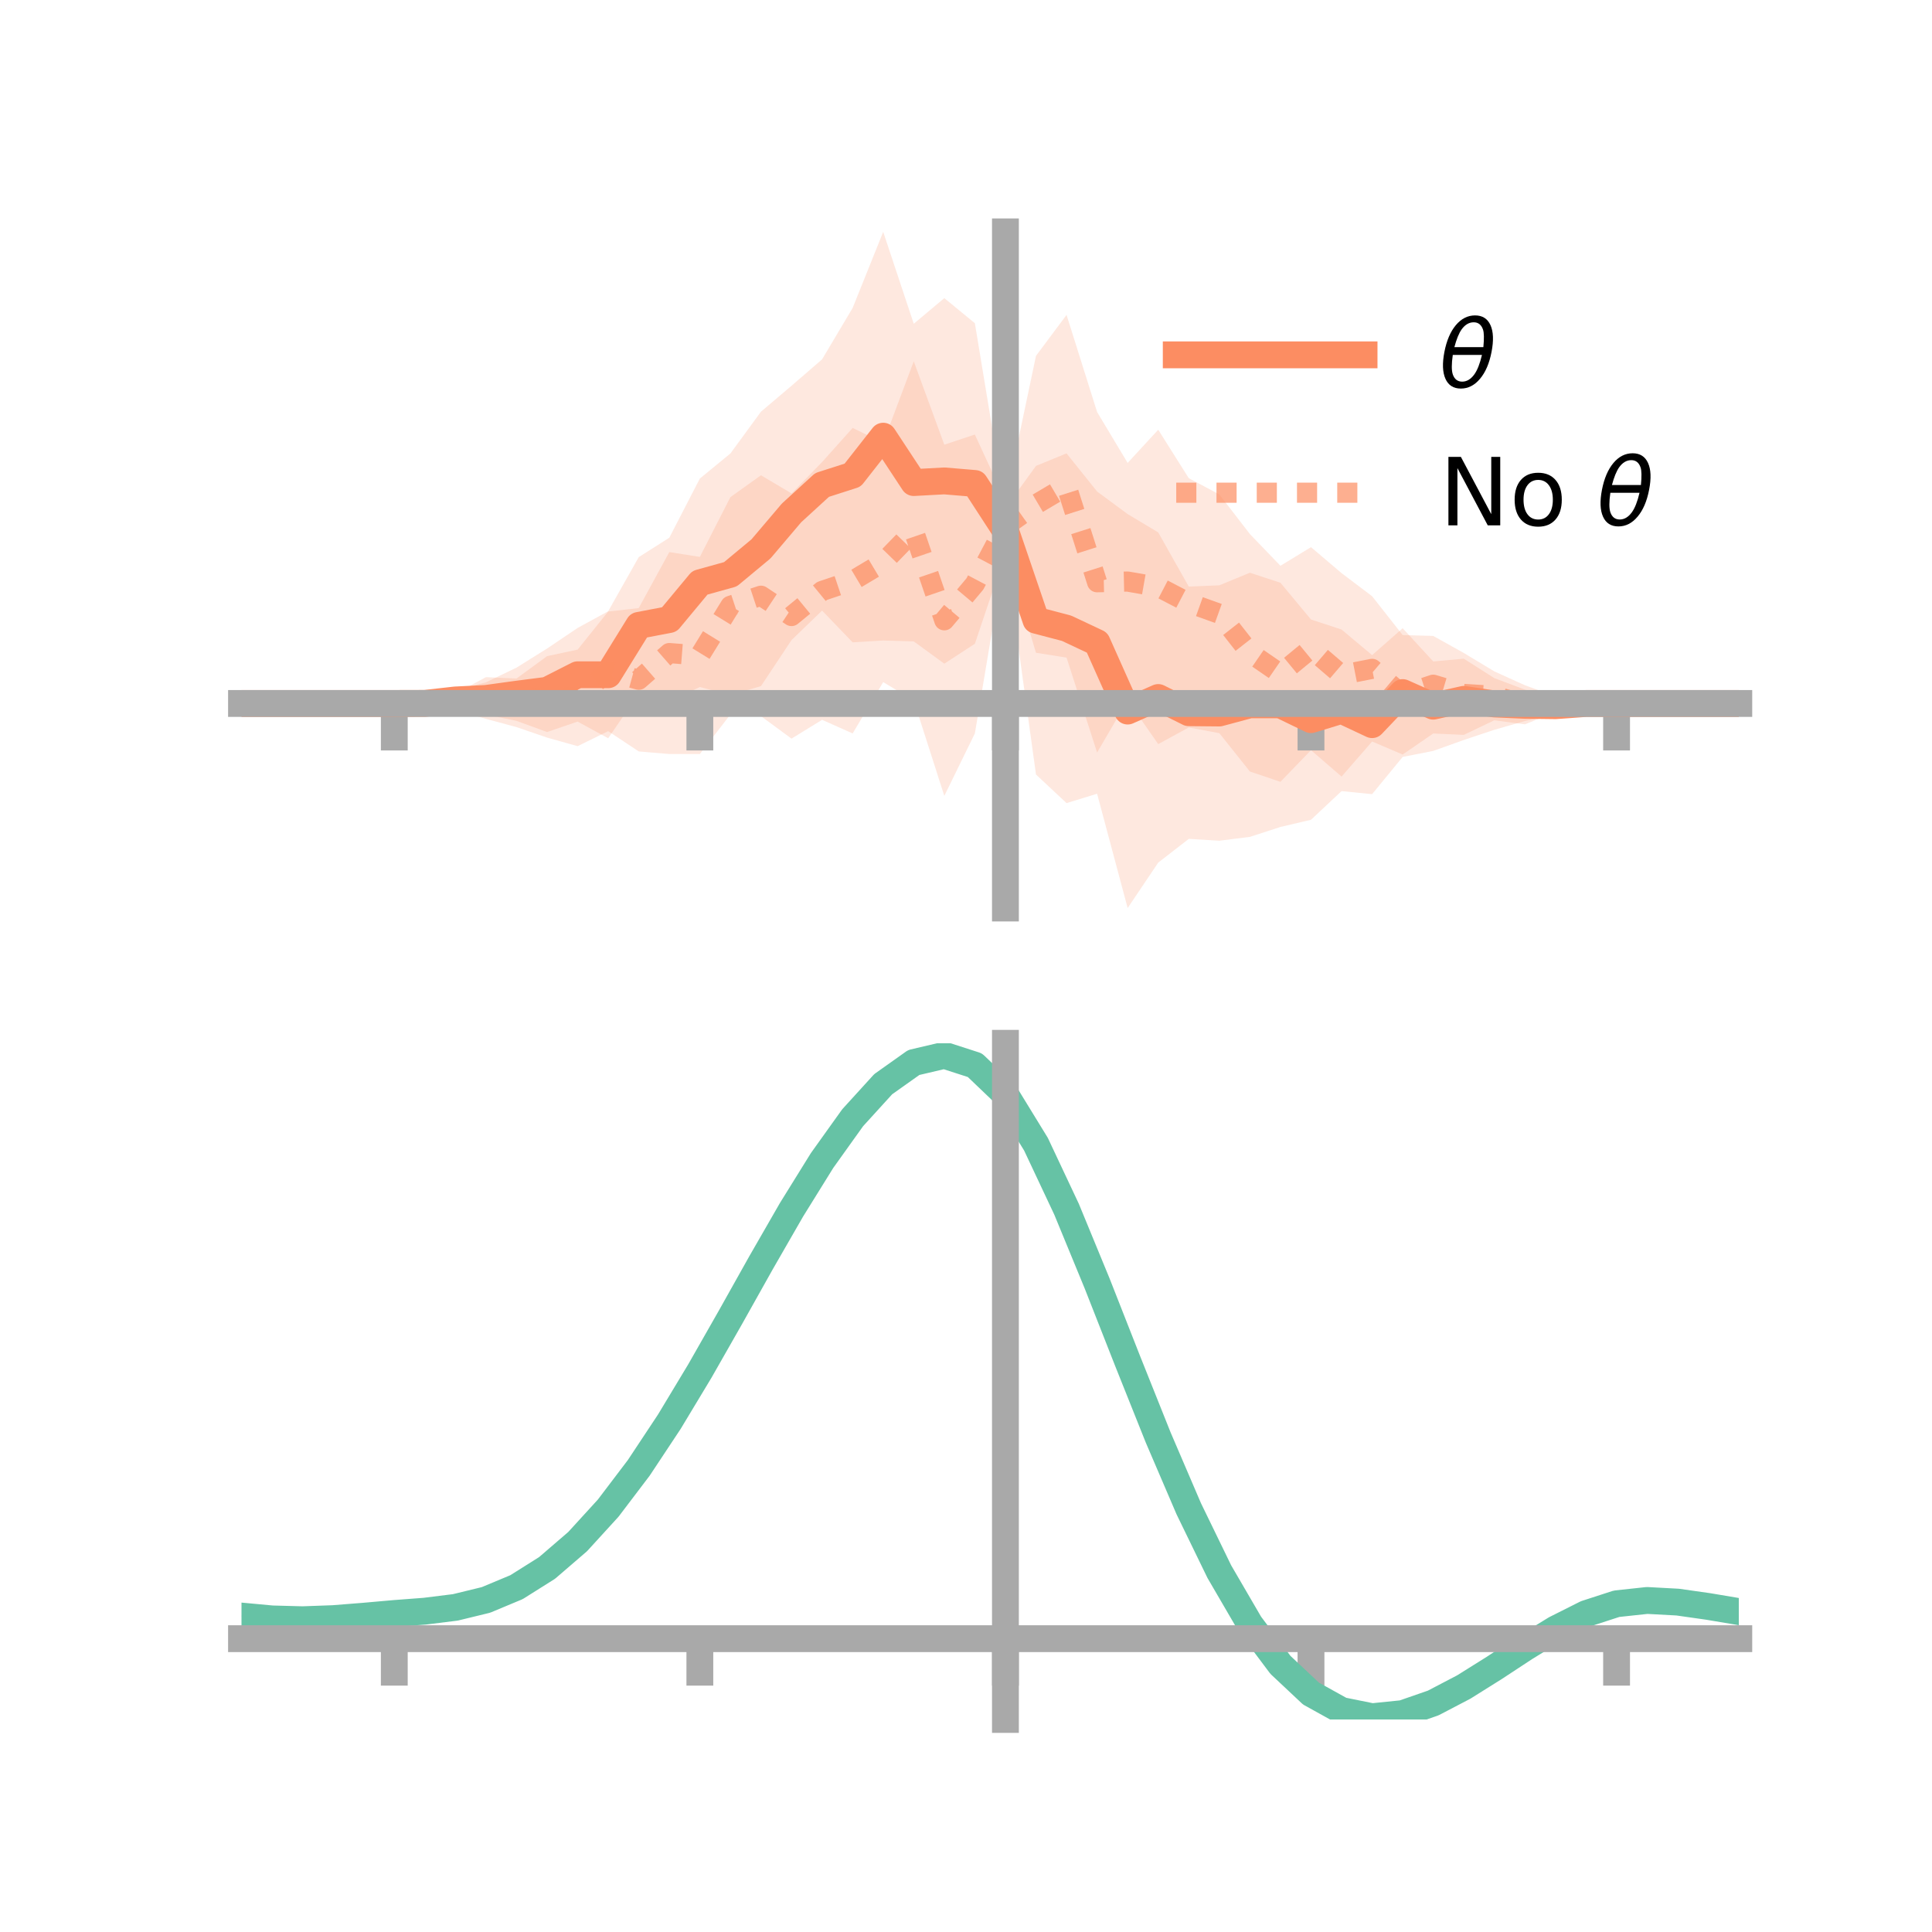<?xml version="1.0" encoding="utf-8" standalone="no"?>
<!DOCTYPE svg PUBLIC "-//W3C//DTD SVG 1.1//EN"
  "http://www.w3.org/Graphics/SVG/1.1/DTD/svg11.dtd">
<!-- Created with matplotlib (https://matplotlib.org/) -->
<svg height="144pt" version="1.1" viewBox="0 0 144 144" width="144pt" xmlns="http://www.w3.org/2000/svg" xmlns:xlink="http://www.w3.org/1999/xlink">
 <defs>
  <style type="text/css">*{stroke-linecap:butt;stroke-linejoin:round;}</style>
 </defs>
 <g id="figure_1">
  <g id="patch_1">
   <path d="M 0 144 
L 144 144 
L 144 0 
L 0 0 
z
" style="fill:none;"/>
  </g>
  <g id="axes_1">
   <g id="patch_2">
    <path d="M 18 67.68 
L 129.6 67.68 
L 129.6 17.28 
L 18 17.28 
z
" style="fill:none;"/>
   </g>
   <g id="PolyCollection_1">
    <path clip-path="url(#p30a2e1e82f)" d="M 18 52.432 
L 18 52.432 
L 20.278 52.432 
L 22.555 52.432 
L 24.833 52.432 
L 27.11 52.432 
L 29.388 52.432 
L 31.665 52.4 
L 33.943 51.432 
L 36.22 50.858 
L 38.498 49.76 
L 40.776 48.338 
L 43.053 46.803 
L 45.331 45.559 
L 47.608 41.525 
L 49.886 40.078 
L 52.163 35.668 
L 54.441 33.798 
L 56.718 30.685 
L 58.996 28.752 
L 61.273 26.784 
L 63.551 22.953 
L 65.829 17.28 
L 68.106 24.131 
L 70.384 22.221 
L 72.661 24.09 
L 74.939 37.872 
L 77.216 34.726 
L 79.494 33.791 
L 81.771 36.634 
L 84.049 38.317 
L 86.327 39.684 
L 88.604 43.719 
L 90.882 43.626 
L 93.159 42.687 
L 95.437 43.436 
L 97.714 46.174 
L 99.992 46.922 
L 102.269 48.83 
L 104.547 46.825 
L 106.824 49.3 
L 109.102 49.095 
L 111.38 50.545 
L 113.657 51.401 
L 115.935 51.928 
L 118.212 52.423 
L 120.49 52.432 
L 122.767 52.432 
L 125.045 52.432 
L 127.322 52.432 
L 129.6 52.432 
L 129.6 52.432 
L 129.6 52.432 
L 127.322 52.432 
L 125.045 52.432 
L 122.767 52.432 
L 120.49 52.432 
L 118.212 52.446 
L 115.935 53.269 
L 113.657 53.739 
L 111.38 54.395 
L 109.102 55.155 
L 106.824 55.969 
L 104.547 56.416 
L 102.269 59.191 
L 99.992 58.965 
L 97.714 61.101 
L 95.437 61.637 
L 93.159 62.376 
L 90.882 62.662 
L 88.604 62.526 
L 86.327 64.294 
L 84.049 67.68 
L 81.771 59.16 
L 79.494 59.859 
L 77.216 57.728 
L 74.939 41.211 
L 72.661 47.981 
L 70.384 49.467 
L 68.106 47.806 
L 65.829 47.739 
L 63.551 47.876 
L 61.273 45.509 
L 58.996 47.707 
L 56.718 51.139 
L 54.441 51.81 
L 52.163 51.206 
L 49.886 52.275 
L 47.608 51.698 
L 45.331 55.026 
L 43.053 53.783 
L 40.776 54.561 
L 38.498 53.729 
L 36.22 53.257 
L 33.943 52.908 
L 31.665 52.452 
L 29.388 52.432 
L 27.11 52.432 
L 24.833 52.432 
L 22.555 52.432 
L 20.278 52.432 
L 18 52.432 
z
" style="fill:#fc8d62;fill-opacity:0.2;"/>
   </g>
   <g id="PolyCollection_2">
    <path clip-path="url(#p30a2e1e82f)" d="M 18 52.432 
L 18 52.432 
L 20.278 52.432 
L 22.555 52.432 
L 24.833 52.432 
L 27.11 52.432 
L 29.388 52.432 
L 31.665 52.206 
L 33.943 51.693 
L 36.22 50.471 
L 38.498 50.574 
L 40.776 48.905 
L 43.053 48.418 
L 45.331 45.579 
L 47.608 45.323 
L 49.886 41.149 
L 52.163 41.509 
L 54.441 37.053 
L 56.718 35.425 
L 58.996 36.776 
L 61.273 34.441 
L 63.551 31.895 
L 65.829 32.999 
L 68.106 26.931 
L 70.384 33.147 
L 72.661 32.388 
L 74.939 37.333 
L 77.216 26.525 
L 79.494 23.47 
L 81.771 30.707 
L 84.049 34.503 
L 86.327 32.029 
L 88.604 35.641 
L 90.882 36.851 
L 93.159 39.805 
L 95.437 42.169 
L 97.714 40.782 
L 99.992 42.718 
L 102.269 44.438 
L 104.547 47.335 
L 106.824 47.398 
L 109.102 48.668 
L 111.38 50.043 
L 113.657 51.074 
L 115.935 51.904 
L 118.212 52.073 
L 120.49 52.432 
L 122.767 52.432 
L 125.045 52.432 
L 127.322 52.432 
L 129.6 52.432 
L 129.6 52.432 
L 129.6 52.432 
L 127.322 52.432 
L 125.045 52.432 
L 122.767 52.432 
L 120.49 52.432 
L 118.212 52.685 
L 115.935 53.072 
L 113.657 53.988 
L 111.38 53.686 
L 109.102 54.773 
L 106.824 54.671 
L 104.547 56.238 
L 102.269 55.268 
L 99.992 57.882 
L 97.714 55.913 
L 95.437 58.273 
L 93.159 57.503 
L 90.882 54.645 
L 88.604 54.22 
L 86.327 55.463 
L 84.049 52.19 
L 81.771 56.09 
L 79.494 49.013 
L 77.216 48.653 
L 74.939 41.09 
L 72.661 54.665 
L 70.384 59.321 
L 68.106 52.214 
L 65.829 50.841 
L 63.551 54.666 
L 61.273 53.651 
L 58.996 55.054 
L 56.718 53.379 
L 54.441 53.251 
L 52.163 56.201 
L 49.886 56.201 
L 47.608 56.007 
L 45.331 54.495 
L 43.053 55.615 
L 40.776 54.976 
L 38.498 54.194 
L 36.22 53.581 
L 33.943 52.911 
L 31.665 52.747 
L 29.388 52.432 
L 27.11 52.432 
L 24.833 52.432 
L 22.555 52.432 
L 20.278 52.432 
L 18 52.432 
z
" style="fill:#fc8d62;fill-opacity:0.2;"/>
   </g>
   <g id="matplotlib.axis_1">
    <g id="xtick_1">
     <g id="line2d_1">
      <defs>
       <path d="M 0 0 
L 0 3.5 
" id="md1807897d7" style="stroke:#a9a9a9;stroke-width:2;"/>
      </defs>
      <g>
       <use style="fill:#a9a9a9;stroke:#a9a9a9;stroke-width:2;" x="29.388" xlink:href="#md1807897d7" y="52.432"/>
      </g>
     </g>
    </g>
    <g id="xtick_2">
     <g id="line2d_2">
      <g>
       <use style="fill:#a9a9a9;stroke:#a9a9a9;stroke-width:2;" x="52.163" xlink:href="#md1807897d7" y="52.432"/>
      </g>
     </g>
    </g>
    <g id="xtick_3">
     <g id="line2d_3">
      <g>
       <use style="fill:#a9a9a9;stroke:#a9a9a9;stroke-width:2;" x="74.939" xlink:href="#md1807897d7" y="52.432"/>
      </g>
     </g>
    </g>
    <g id="xtick_4">
     <g id="line2d_4">
      <g>
       <use style="fill:#a9a9a9;stroke:#a9a9a9;stroke-width:2;" x="97.714" xlink:href="#md1807897d7" y="52.432"/>
      </g>
     </g>
    </g>
    <g id="xtick_5">
     <g id="line2d_5">
      <g>
       <use style="fill:#a9a9a9;stroke:#a9a9a9;stroke-width:2;" x="120.49" xlink:href="#md1807897d7" y="52.432"/>
      </g>
     </g>
    </g>
   </g>
   <g id="matplotlib.axis_2"/>
   <g id="line2d_6">
    <path clip-path="url(#p30a2e1e82f)" d="M 18 52.432 
L 20.278 52.432 
L 22.555 52.432 
L 24.833 52.432 
L 27.11 52.432 
L 29.388 52.432 
L 31.665 52.426 
L 33.943 52.17 
L 36.22 52.058 
L 38.498 51.744 
L 40.776 51.45 
L 43.053 50.293 
L 45.331 50.292 
L 47.608 46.612 
L 49.886 46.177 
L 52.163 43.437 
L 54.441 42.804 
L 56.718 40.912 
L 58.996 38.23 
L 61.273 36.146 
L 63.551 35.414 
L 65.829 32.51 
L 68.106 35.968 
L 70.384 35.844 
L 72.661 36.035 
L 74.939 39.542 
L 77.216 46.227 
L 79.494 46.825 
L 81.771 47.897 
L 84.049 52.999 
L 86.327 51.989 
L 88.604 53.122 
L 90.882 53.144 
L 93.159 52.532 
L 95.437 52.536 
L 97.714 53.638 
L 99.992 52.943 
L 102.269 54.011 
L 104.547 51.62 
L 106.824 52.635 
L 109.102 52.125 
L 111.38 52.47 
L 113.657 52.57 
L 115.935 52.599 
L 118.212 52.434 
L 120.49 52.432 
L 122.767 52.432 
L 125.045 52.432 
L 127.322 52.432 
L 129.6 52.432 
" style="fill:none;stroke:#fc8d62;stroke-linecap:square;stroke-width:2;"/>
   </g>
   <g id="line2d_7">
    <path clip-path="url(#p30a2e1e82f)" d="M 18 52.432 
L 20.278 52.432 
L 22.555 52.432 
L 24.833 52.432 
L 27.11 52.432 
L 29.388 52.432 
L 31.665 52.476 
L 33.943 52.302 
L 36.22 52.026 
L 38.498 52.384 
L 40.776 51.94 
L 43.053 52.016 
L 45.331 50.037 
L 47.608 50.665 
L 49.886 48.675 
L 52.163 48.855 
L 54.441 45.152 
L 56.718 44.402 
L 58.996 45.915 
L 61.273 44.046 
L 63.551 43.28 
L 65.829 41.92 
L 68.106 39.572 
L 70.384 46.234 
L 72.661 43.526 
L 74.939 39.211 
L 77.216 37.589 
L 79.494 36.242 
L 81.771 43.398 
L 84.049 43.346 
L 86.327 43.746 
L 88.604 44.931 
L 90.882 45.748 
L 93.159 48.654 
L 95.437 50.221 
L 97.714 48.347 
L 99.992 50.3 
L 102.269 49.853 
L 104.547 51.787 
L 106.824 51.034 
L 109.102 51.721 
L 111.38 51.864 
L 113.657 52.531 
L 115.935 52.488 
L 118.212 52.379 
L 120.49 52.432 
L 122.767 52.432 
L 125.045 52.432 
L 127.322 52.432 
L 129.6 52.432 
" style="fill:none;stroke:#fc8d62;stroke-dasharray:1.5,1.5;stroke-dashoffset:0;stroke-opacity:0.7;stroke-width:1.5;"/>
   </g>
   <g id="patch_3">
    <path d="M 74.939 67.68 
L 74.939 17.28 
" style="fill:none;stroke:#a9a9a9;stroke-linecap:square;stroke-linejoin:miter;stroke-width:2;"/>
   </g>
   <g id="patch_4">
    <path d="M 129.6 67.68 
L 129.6 17.28 
" style="fill:none;"/>
   </g>
   <g id="patch_5">
    <path d="M 18 52.432 
L 129.6 52.432 
" style="fill:none;stroke:#a9a9a9;stroke-linecap:square;stroke-linejoin:miter;stroke-width:2;"/>
   </g>
   <g id="patch_6">
    <path d="M 18 17.28 
L 129.6 17.28 
" style="fill:none;"/>
   </g>
   <g id="legend_1">
    <g id="line2d_8">
     <path d="M 87.67 26.449 
L 101.67 26.449 
" style="fill:none;stroke:#fc8d62;stroke-linecap:square;stroke-width:2;"/>
    </g>
    <g id="line2d_9"/>
    <g id="text_1">
     <!-- $\theta$ -->
     <g transform="translate(107.27 28.899)scale(0.07 -0.07)">
      <defs>
       <path d="M 45.516 34.672 
L 14.453 34.672 
Q 12.359 20.062 14.5 13.875 
Q 17.188 6.25 24.469 6.25 
Q 31.781 6.25 37.359 13.922 
Q 42.234 20.656 45.516 34.672 
z
M 47.016 42.969 
Q 48.344 56.844 46.625 61.719 
Q 43.953 69.438 36.766 69.438 
Q 29.297 69.438 23.828 61.812 
Q 19.531 55.672 16.156 42.969 
z
M 38.188 76.766 
Q 49.906 76.766 54.594 66.406 
Q 59.281 56.109 55.719 37.844 
Q 52.203 19.625 43.453 9.281 
Q 34.766 -1.125 23.047 -1.125 
Q 11.281 -1.125 6.641 9.281 
Q 2 19.625 5.516 37.844 
Q 9.078 56.109 17.719 66.406 
Q 26.422 76.766 38.188 76.766 
z
" id="DejaVuSans-Oblique-952"/>
      </defs>
      <use transform="translate(0 0.234)" xlink:href="#DejaVuSans-Oblique-952"/>
     </g>
    </g>
    <g id="line2d_10">
     <path d="M 87.67 36.724 
L 101.67 36.724 
" style="fill:none;stroke:#fc8d62;stroke-dasharray:1.5,1.5;stroke-dashoffset:0;stroke-opacity:0.7;stroke-width:1.5;"/>
    </g>
    <g id="line2d_11"/>
    <g id="text_2">
     <!-- No $\theta$ -->
     <g transform="translate(107.27 39.174)scale(0.07 -0.07)">
      <defs>
       <path d="M 9.812 72.906 
L 23.094 72.906 
L 55.422 11.922 
L 55.422 72.906 
L 64.984 72.906 
L 64.984 0 
L 51.703 0 
L 19.391 60.984 
L 19.391 0 
L 9.812 0 
z
" id="DejaVuSans-78"/>
       <path d="M 30.609 48.391 
Q 23.391 48.391 19.188 42.75 
Q 14.984 37.109 14.984 27.297 
Q 14.984 17.484 19.156 11.844 
Q 23.344 6.203 30.609 6.203 
Q 37.797 6.203 41.984 11.859 
Q 46.188 17.531 46.188 27.297 
Q 46.188 37.016 41.984 42.703 
Q 37.797 48.391 30.609 48.391 
z
M 30.609 56 
Q 42.328 56 49.016 48.375 
Q 55.719 40.766 55.719 27.297 
Q 55.719 13.875 49.016 6.219 
Q 42.328 -1.422 30.609 -1.422 
Q 18.844 -1.422 12.172 6.219 
Q 5.516 13.875 5.516 27.297 
Q 5.516 40.766 12.172 48.375 
Q 18.844 56 30.609 56 
z
" id="DejaVuSans-111"/>
       <path id="DejaVuSans-32"/>
      </defs>
      <use transform="translate(0 0.234)" xlink:href="#DejaVuSans-78"/>
      <use transform="translate(74.805 0.234)" xlink:href="#DejaVuSans-111"/>
      <use transform="translate(135.986 0.234)" xlink:href="#DejaVuSans-32"/>
      <use transform="translate(167.773 0.234)" xlink:href="#DejaVuSans-Oblique-952"/>
     </g>
    </g>
   </g>
  </g>
  <g id="axes_2">
   <g id="patch_7">
    <path d="M 18 128.16 
L 129.6 128.16 
L 129.6 77.76 
L 18 77.76 
z
" style="fill:none;"/>
   </g>
   <g id="PolyCollection_3">
    <path clip-path="url(#p906747a884)" d="M 18 120.49 
L 18 120.413 
L 20.278 120.634 
L 22.555 120.695 
L 24.833 120.605 
L 27.11 120.415 
L 29.388 120.206 
L 31.665 120.028 
L 33.943 119.74 
L 36.22 119.18 
L 38.498 118.218 
L 40.776 116.765 
L 43.053 114.768 
L 45.331 112.221 
L 47.608 109.155 
L 49.886 105.637 
L 52.163 101.77 
L 54.441 97.683 
L 56.718 93.53 
L 58.996 89.486 
L 61.273 85.741 
L 63.551 82.493 
L 65.829 79.946 
L 68.106 78.302 
L 70.384 77.76 
L 72.661 78.509 
L 74.939 80.72 
L 77.216 84.485 
L 79.494 89.396 
L 81.771 95.001 
L 84.049 100.88 
L 86.327 106.665 
L 88.604 112.053 
L 90.882 116.812 
L 93.159 120.777 
L 95.437 123.853 
L 97.714 126.011 
L 99.992 127.282 
L 102.269 127.747 
L 104.547 127.521 
L 106.824 126.744 
L 109.102 125.572 
L 111.38 124.169 
L 113.657 122.699 
L 115.935 121.32 
L 118.212 120.188 
L 120.49 119.453 
L 122.767 119.21 
L 125.045 119.339 
L 127.322 119.673 
L 129.6 120.068 
L 129.6 120.17 
L 129.6 120.17 
L 127.322 119.8 
L 125.045 119.486 
L 122.767 119.368 
L 120.49 119.614 
L 118.212 120.358 
L 115.935 121.515 
L 113.657 122.935 
L 111.38 124.456 
L 109.102 125.908 
L 106.824 127.118 
L 104.547 127.92 
L 102.269 128.16 
L 99.992 127.703 
L 97.714 126.448 
L 95.437 124.329 
L 93.159 121.328 
L 90.882 117.475 
L 88.604 112.858 
L 86.327 107.631 
L 84.049 102.017 
L 81.771 96.306 
L 79.494 90.857 
L 77.216 86.08 
L 74.939 82.421 
L 72.661 80.277 
L 70.384 79.555 
L 68.106 80.083 
L 65.829 81.673 
L 63.551 84.128 
L 61.273 87.253 
L 58.996 90.848 
L 56.718 94.723 
L 54.441 98.698 
L 52.163 102.605 
L 49.886 106.3 
L 47.608 109.661 
L 45.331 112.594 
L 43.053 115.038 
L 40.776 116.964 
L 38.498 118.377 
L 36.22 119.319 
L 33.943 119.868 
L 31.665 120.148 
L 29.388 120.316 
L 27.11 120.511 
L 24.833 120.682 
L 22.555 120.756 
L 20.278 120.694 
L 18 120.49 
z
" style="fill:#66c2a5;fill-opacity:0.2;"/>
   </g>
   <g id="matplotlib.axis_3">
    <g id="xtick_6">
     <g id="line2d_12">
      <g>
       <use style="fill:#a9a9a9;stroke:#a9a9a9;stroke-width:2;" x="29.388" xlink:href="#md1807897d7" y="122.138"/>
      </g>
     </g>
    </g>
    <g id="xtick_7">
     <g id="line2d_13">
      <g>
       <use style="fill:#a9a9a9;stroke:#a9a9a9;stroke-width:2;" x="52.163" xlink:href="#md1807897d7" y="122.138"/>
      </g>
     </g>
    </g>
    <g id="xtick_8">
     <g id="line2d_14">
      <g>
       <use style="fill:#a9a9a9;stroke:#a9a9a9;stroke-width:2;" x="74.939" xlink:href="#md1807897d7" y="122.138"/>
      </g>
     </g>
    </g>
    <g id="xtick_9">
     <g id="line2d_15">
      <g>
       <use style="fill:#a9a9a9;stroke:#a9a9a9;stroke-width:2;" x="97.714" xlink:href="#md1807897d7" y="122.138"/>
      </g>
     </g>
    </g>
    <g id="xtick_10">
     <g id="line2d_16">
      <g>
       <use style="fill:#a9a9a9;stroke:#a9a9a9;stroke-width:2;" x="120.49" xlink:href="#md1807897d7" y="122.138"/>
      </g>
     </g>
    </g>
   </g>
   <g id="matplotlib.axis_4"/>
   <g id="line2d_17">
    <path clip-path="url(#p906747a884)" d="M 18 120.452 
L 20.278 120.664 
L 22.555 120.725 
L 24.833 120.643 
L 27.11 120.463 
L 29.388 120.261 
L 31.665 120.088 
L 33.943 119.804 
L 36.22 119.249 
L 38.498 118.298 
L 40.776 116.864 
L 43.053 114.903 
L 45.331 112.408 
L 47.608 109.408 
L 49.886 105.969 
L 52.163 102.188 
L 54.441 98.19 
L 56.718 94.127 
L 58.996 90.167 
L 61.273 86.497 
L 63.551 83.311 
L 65.829 80.809 
L 68.106 79.193 
L 70.384 78.658 
L 72.661 79.393 
L 74.939 81.57 
L 77.216 85.283 
L 79.494 90.126 
L 81.771 95.654 
L 84.049 101.448 
L 86.327 107.148 
L 88.604 112.456 
L 90.882 117.143 
L 93.159 121.052 
L 95.437 124.091 
L 97.714 126.229 
L 99.992 127.493 
L 102.269 127.954 
L 104.547 127.721 
L 106.824 126.931 
L 109.102 125.74 
L 111.38 124.313 
L 113.657 122.817 
L 115.935 121.418 
L 118.212 120.273 
L 120.49 119.534 
L 122.767 119.289 
L 125.045 119.412 
L 127.322 119.736 
L 129.6 120.119 
" style="fill:none;stroke:#66c2a5;stroke-linecap:square;stroke-width:2;"/>
   </g>
   <g id="patch_8">
    <path d="M 74.939 128.16 
L 74.939 77.76 
" style="fill:none;stroke:#a9a9a9;stroke-linecap:square;stroke-linejoin:miter;stroke-width:2;"/>
   </g>
   <g id="patch_9">
    <path d="M 129.6 128.16 
L 129.6 77.76 
" style="fill:none;"/>
   </g>
   <g id="patch_10">
    <path d="M 18 122.138 
L 129.6 122.138 
" style="fill:none;stroke:#a9a9a9;stroke-linecap:square;stroke-linejoin:miter;stroke-width:2;"/>
   </g>
   <g id="patch_11">
    <path d="M 18 77.76 
L 129.6 77.76 
" style="fill:none;"/>
   </g>
  </g>
 </g>
 <defs>
  <clipPath id="p30a2e1e82f">
   <rect height="50.4" width="111.6" x="18" y="17.28"/>
  </clipPath>
  <clipPath id="p906747a884">
   <rect height="50.4" width="111.6" x="18" y="77.76"/>
  </clipPath>
 </defs>
</svg>
